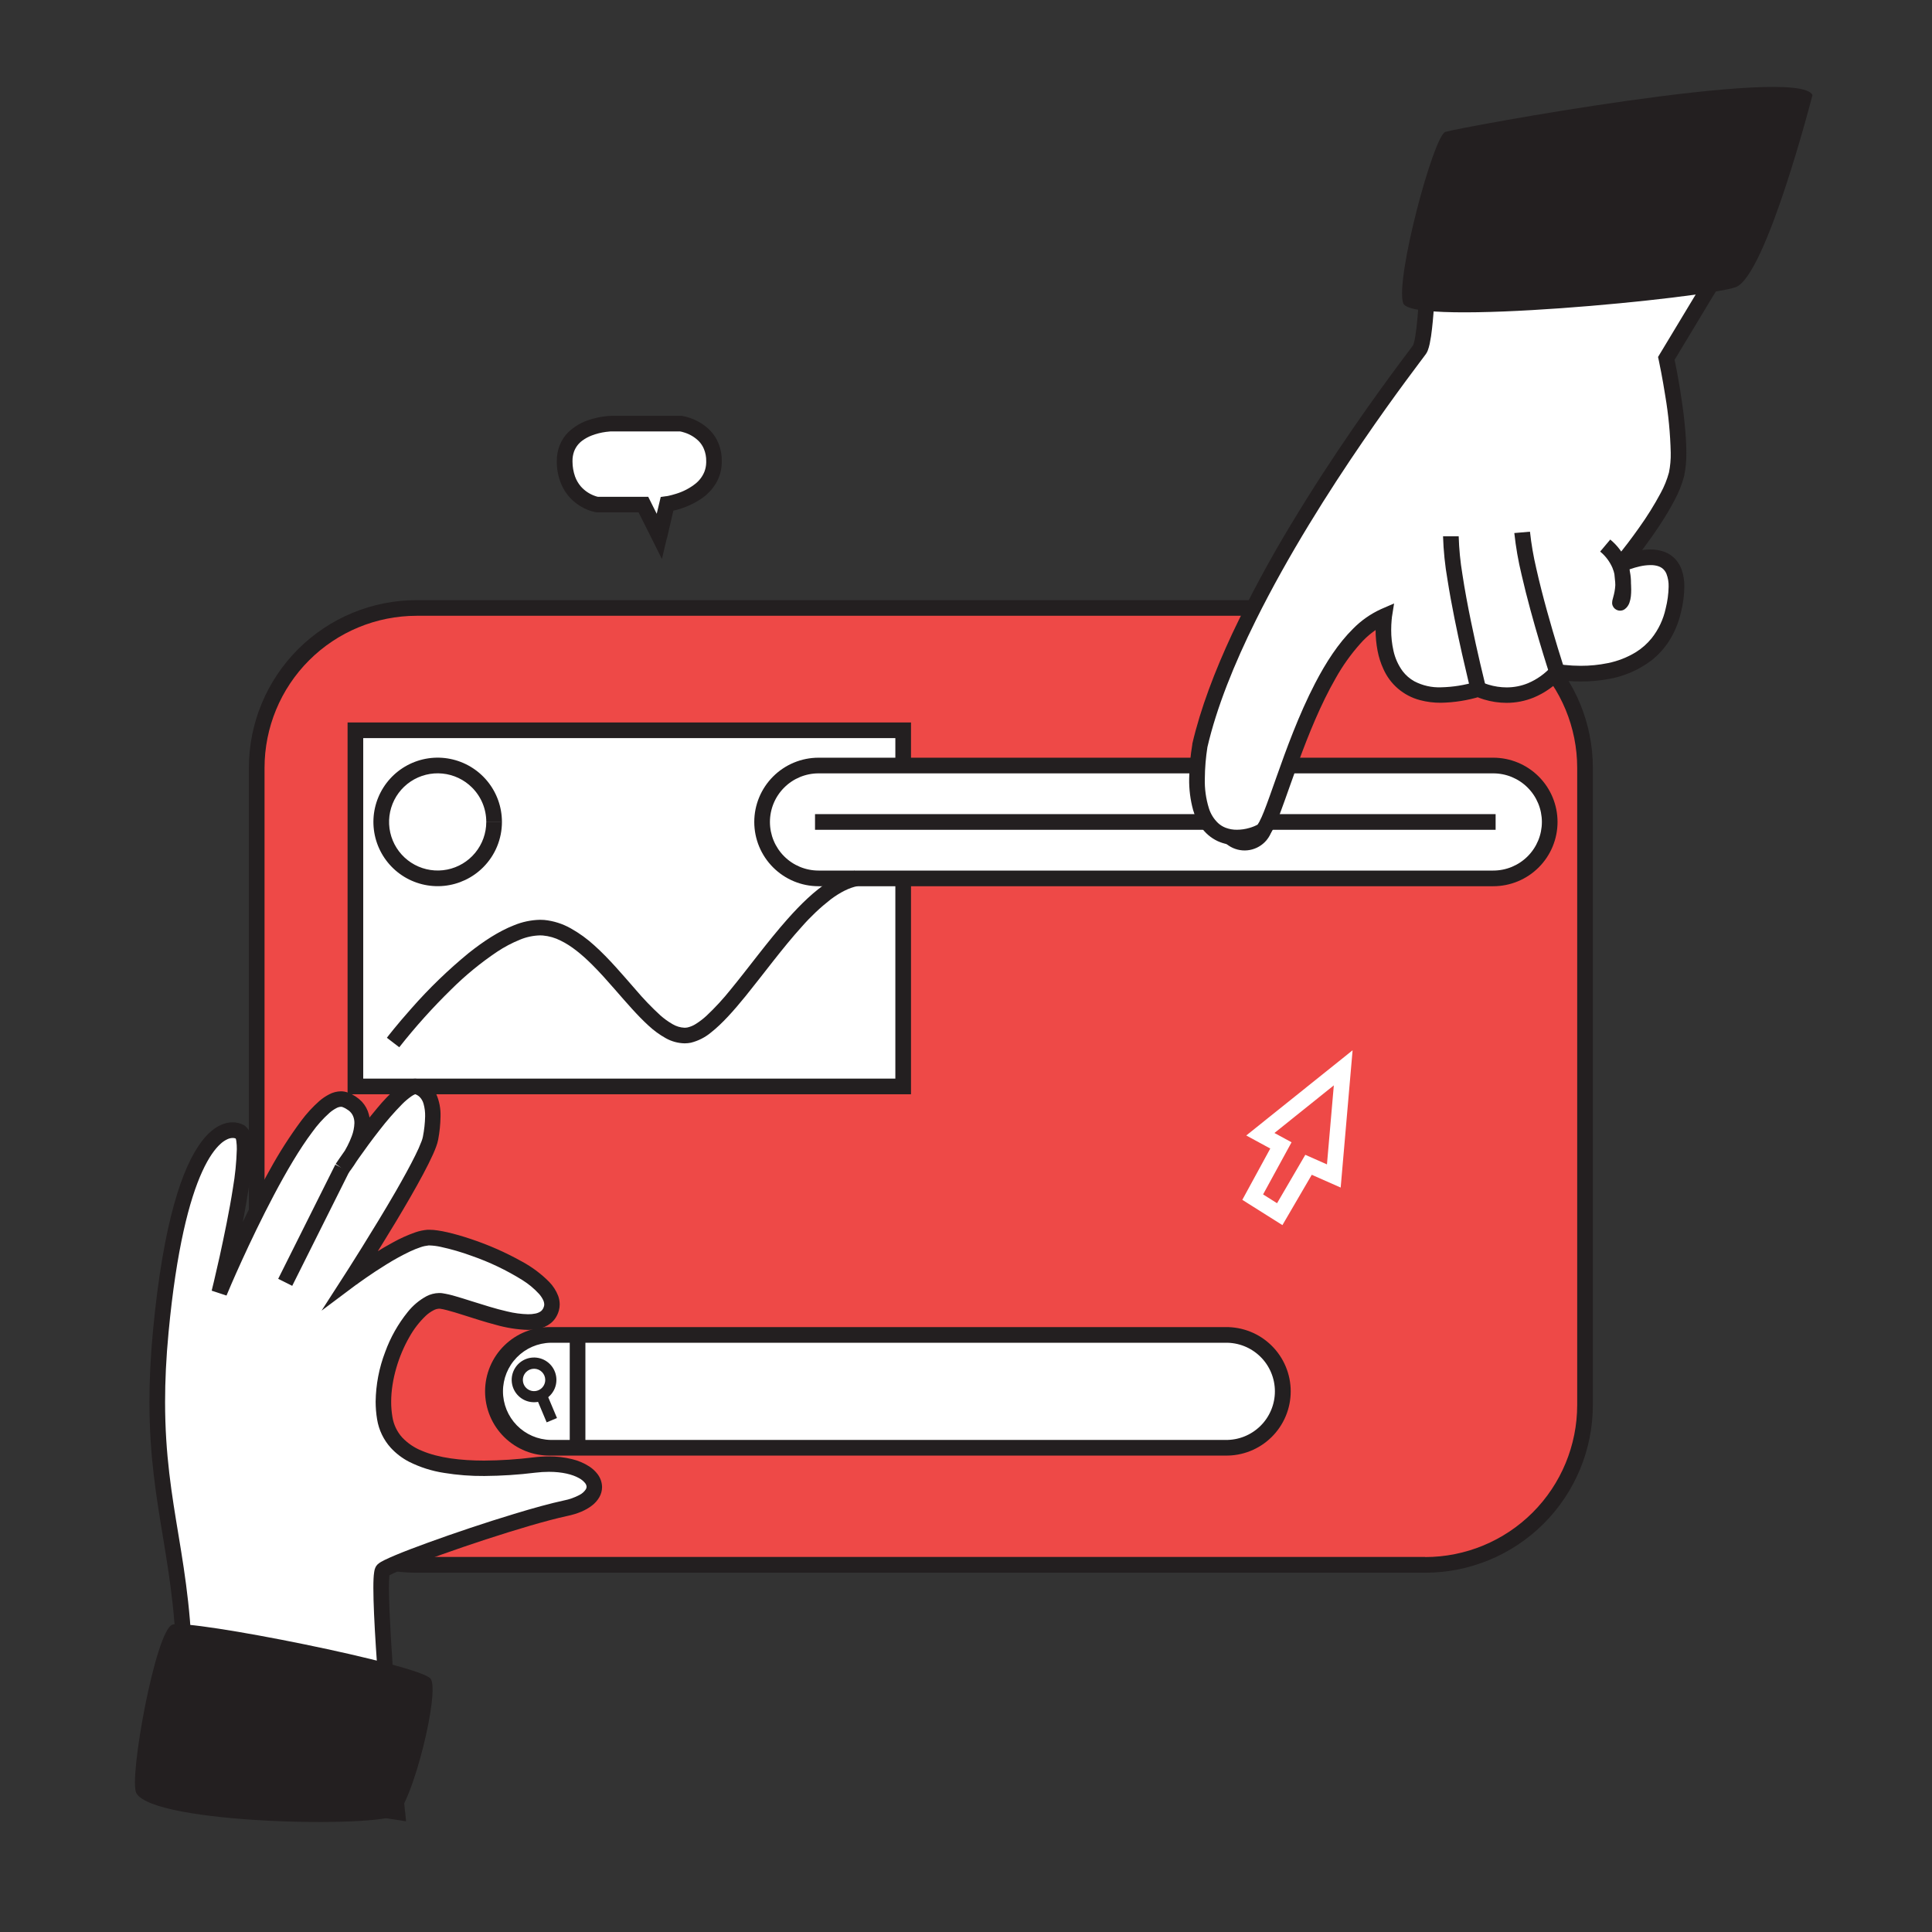 <svg width="130" height="130" viewBox="0 0 130 130" fill="none" xmlns="http://www.w3.org/2000/svg">
<rect x="0" y="0" width="130" height="130" fill="#333333" stroke="none"/>
<path d="M95.892 40.913H28.026C22.086 40.913 17.27 45.729 17.27 51.669V94.539C17.27 100.479 22.086 105.295 28.026 105.295H95.892C101.833 105.295 106.648 100.479 106.648 94.539V51.669C106.648 45.729 101.833 40.913 95.892 40.913Z" fill="#EE4947"/>
<path d="M95.892 105.295V104.764H28.034C25.32 104.764 22.716 103.686 20.797 101.766C18.878 99.847 17.8 97.244 17.8 94.53V51.669C17.8 48.955 18.878 46.352 20.797 44.433C22.716 42.514 25.32 41.435 28.034 41.435H95.892C98.606 41.435 101.209 42.514 103.129 44.433C105.048 46.352 106.126 48.955 106.126 51.669V94.538C106.126 97.252 105.048 99.855 103.129 101.774C101.209 103.693 98.606 104.771 95.892 104.771V105.825C98.886 105.825 101.757 104.636 103.874 102.519C105.991 100.402 107.18 97.531 107.18 94.538V51.669C107.18 48.676 105.991 45.805 103.874 43.688C101.757 41.571 98.886 40.382 95.892 40.382H28.034C25.04 40.382 22.169 41.571 20.052 43.688C17.935 45.805 16.746 48.676 16.746 51.669V94.538C16.746 97.531 17.935 100.402 20.052 102.519C22.169 104.636 25.04 105.825 28.034 105.825H95.892V105.295Z" fill="#231F20"/>
<path d="M60.772 49.139H23.914V73.104H60.772V49.139Z" fill="white"/>
<path d="M23.915 73.104V73.631H61.299V48.613H23.388V73.631H23.915V73.104H24.441V49.666H60.246V72.577H23.915V73.104H24.441H23.915Z" fill="#231F20"/>
<path d="M100.479 59.105H55.077C54.07 59.105 53.105 58.705 52.392 57.993C51.68 57.281 51.28 56.315 51.28 55.308C51.28 54.301 51.68 53.335 52.392 52.623C53.105 51.911 54.07 51.511 55.077 51.511H100.479C101.486 51.511 102.452 51.911 103.164 52.623C103.876 53.335 104.277 54.301 104.277 55.308C104.277 56.315 103.876 57.281 103.164 57.993C102.452 58.705 101.486 59.105 100.479 59.105Z" fill="white"/>
<path d="M100.479 59.105V58.578H55.077C54.21 58.578 53.378 58.234 52.765 57.62C52.151 57.007 51.807 56.175 51.807 55.308C51.807 54.441 52.151 53.609 52.765 52.996C53.378 52.382 54.21 52.038 55.077 52.038H100.479C101.347 52.038 102.178 52.382 102.792 52.996C103.405 53.609 103.75 54.441 103.75 55.308C103.75 56.175 103.405 57.007 102.792 57.62C102.178 58.234 101.347 58.578 100.479 58.578V59.632C101.626 59.632 102.726 59.176 103.537 58.365C104.348 57.555 104.803 56.455 104.803 55.308C104.803 54.161 104.348 53.062 103.537 52.251C102.726 51.44 101.626 50.984 100.479 50.984H55.077C53.931 50.984 52.831 51.44 52.02 52.251C51.209 53.062 50.753 54.161 50.753 55.308C50.753 56.455 51.209 57.555 52.02 58.365C52.831 59.176 53.931 59.632 55.077 59.632H100.479V59.105Z" fill="#231F20"/>
<path d="M84.291 80.552L84.753 80.803L86.906 76.861L85.754 76.236L89.75 73.032L89.288 78.349L87.831 77.705L85.93 80.962L84.573 80.105L84.291 80.552L84.753 80.803L84.291 80.552L84.01 80.998L86.291 82.435L88.266 79.049L90.211 79.908L91.013 70.671L83.858 76.404L85.474 77.282L83.593 80.733L84.01 80.998L84.291 80.552Z" fill="white"/>
<path d="M44.36 36.088L43.293 33.953H40.169C40.169 33.953 38.033 33.598 37.994 31.066C37.955 28.535 41.177 28.496 41.177 28.496H45.784C45.784 28.496 48.118 28.812 48.041 31.146C47.965 33.48 44.881 33.914 44.881 33.914L44.36 36.088Z" fill="white"/>
<path d="M44.36 36.088L44.831 35.854L43.618 33.429H40.169V33.956L40.254 33.437L40.224 33.625L40.259 33.437L40.229 33.625L40.263 33.437C40.163 33.417 40.066 33.387 39.971 33.348C39.622 33.215 39.312 32.997 39.068 32.714C38.907 32.52 38.78 32.3 38.694 32.063C38.581 31.741 38.523 31.402 38.522 31.06V31.021C38.519 30.803 38.555 30.586 38.627 30.38C38.737 30.086 38.931 29.831 39.184 29.647C39.378 29.504 39.591 29.389 39.816 29.303C40.124 29.186 40.443 29.105 40.769 29.062C40.9 29.044 41.008 29.035 41.082 29.029H41.165H41.187V28.866V29.029V28.866V29.029V28.502V29.029H45.794V28.502L45.724 29.024L45.766 28.714L45.722 29.023L45.764 28.713L45.721 29.021C45.839 29.042 45.955 29.071 46.068 29.11C46.422 29.222 46.745 29.415 47.01 29.674C47.164 29.83 47.286 30.014 47.368 30.216C47.474 30.476 47.525 30.753 47.519 31.033C47.519 31.065 47.519 31.098 47.519 31.131C47.514 31.341 47.472 31.549 47.397 31.745C47.27 32.055 47.067 32.328 46.807 32.538C46.419 32.847 45.975 33.079 45.501 33.223C45.296 33.289 45.118 33.333 44.994 33.36L44.851 33.389H44.816V33.411V33.389V33.411V33.389L44.459 33.44L43.857 35.965L44.369 36.085L44.84 35.851L44.369 36.085L44.882 36.207L45.386 34.031L44.875 33.911L44.949 34.431C45.132 34.404 45.314 34.365 45.493 34.316C46.15 34.149 46.77 33.86 47.32 33.464C47.662 33.212 47.95 32.895 48.169 32.532C48.416 32.116 48.552 31.643 48.565 31.16C48.565 31.116 48.565 31.071 48.565 31.027C48.577 30.46 48.427 29.9 48.135 29.414C47.95 29.124 47.716 28.869 47.442 28.662C47.124 28.42 46.768 28.233 46.389 28.109C46.216 28.05 46.039 28.007 45.859 27.978H45.824H41.171C40.981 27.983 40.792 28 40.605 28.028C40.306 28.07 40.011 28.137 39.723 28.227C39.164 28.39 38.652 28.686 38.232 29.089C37.995 29.326 37.807 29.607 37.678 29.917C37.533 30.27 37.461 30.648 37.465 31.029C37.465 31.048 37.465 31.066 37.465 31.084C37.465 31.69 37.608 32.288 37.884 32.827C38.052 33.145 38.273 33.432 38.539 33.675C38.837 33.948 39.184 34.164 39.56 34.313C39.728 34.381 39.903 34.431 40.081 34.463L40.125 34.471H42.966L44.539 37.614L44.873 36.201L44.36 36.088Z" fill="#231F20"/>
<path d="M54.841 55.835H100.637V54.781H54.841" fill="#231F20"/>
<path d="M85.142 55.308H84.615C84.615 55.51 84.545 55.705 84.417 55.861C84.289 56.017 84.111 56.123 83.913 56.163C83.715 56.202 83.51 56.171 83.332 56.076C83.154 55.981 83.015 55.827 82.938 55.641C82.861 55.454 82.851 55.247 82.91 55.054C82.969 54.861 83.093 54.695 83.26 54.583C83.428 54.471 83.629 54.421 83.83 54.441C84.031 54.461 84.218 54.55 84.361 54.693C84.442 54.773 84.506 54.869 84.549 54.975C84.593 55.081 84.615 55.194 84.615 55.308H85.668C85.67 54.863 85.516 54.432 85.235 54.087C84.953 53.743 84.561 53.507 84.125 53.419C83.689 53.332 83.236 53.398 82.843 53.608C82.451 53.817 82.142 54.155 81.972 54.566C81.801 54.977 81.778 55.434 81.907 55.86C82.036 56.286 82.308 56.654 82.678 56.901C83.048 57.148 83.492 57.26 83.934 57.216C84.377 57.173 84.791 56.977 85.106 56.663C85.284 56.485 85.425 56.274 85.522 56.041C85.619 55.809 85.668 55.56 85.668 55.308H85.142Z" fill="#231F20"/>
<path d="M114.846 19.599L112.126 24.114C112.126 24.114 113.339 29.703 112.814 31.917C112.388 33.708 110.203 36.567 109.381 37.596C109.364 37.618 109.354 37.645 109.353 37.673C109.352 37.701 109.361 37.728 109.377 37.751C109.393 37.773 109.416 37.79 109.443 37.798C109.469 37.806 109.498 37.806 109.524 37.797C110.69 37.383 113.622 36.722 112.6 41.065C111.336 46.444 104.774 45.201 104.774 45.201C102.321 47.833 99.473 46.364 99.473 46.364C92.039 48.5 93.152 41.461 93.152 41.461C88.249 43.597 85.955 55.307 84.926 55.909C83.897 56.511 79.613 57.591 80.734 50.157C83.266 39.241 94.972 24.294 95.526 23.503C95.864 23.018 96.025 20.103 96.099 17.915C96.146 16.529 96.158 15.435 96.158 15.435L117.883 14.565L114.846 19.599Z" fill="white"/>
<path d="M114.846 19.599L114.394 19.328L111.566 24.02L111.611 24.225C111.611 24.225 111.611 24.237 111.62 24.266C111.664 24.47 111.864 25.436 112.054 26.645C112.267 27.907 112.389 29.183 112.42 30.463C112.429 30.91 112.389 31.356 112.301 31.793C112.17 32.273 111.984 32.736 111.745 33.172C111.31 33.984 110.822 34.766 110.285 35.515C109.766 36.251 109.273 36.886 108.969 37.267C108.891 37.363 108.843 37.479 108.828 37.602C108.814 37.724 108.835 37.848 108.888 37.959C108.94 38.071 109.024 38.165 109.128 38.231C109.232 38.297 109.352 38.333 109.476 38.334C109.551 38.334 109.626 38.32 109.697 38.295C109.905 38.22 110.118 38.159 110.334 38.111C110.571 38.056 110.813 38.027 111.056 38.024C111.224 38.021 111.391 38.043 111.553 38.089C111.653 38.118 111.748 38.164 111.834 38.224C111.969 38.325 112.074 38.462 112.135 38.62C112.24 38.895 112.288 39.189 112.278 39.484C112.268 39.977 112.201 40.468 112.079 40.947C111.921 41.679 111.597 42.365 111.131 42.951C110.834 43.317 110.478 43.631 110.078 43.881C109.497 44.235 108.859 44.485 108.192 44.619C107.59 44.742 106.978 44.803 106.363 44.801C105.999 44.8 105.635 44.781 105.272 44.742C105.14 44.727 105.036 44.712 104.971 44.701L104.893 44.689H104.875L104.864 44.743L104.875 44.689L104.864 44.743L104.875 44.689L104.589 44.637L104.392 44.849C103.955 45.334 103.417 45.718 102.816 45.971C102.36 46.159 101.871 46.254 101.377 46.253C100.966 46.252 100.558 46.19 100.164 46.071C100.014 46.026 99.898 45.981 99.821 45.949L99.737 45.911L99.719 45.902L99.61 46.116L99.72 45.902L99.612 46.116L99.722 45.902L99.537 45.806L99.335 45.865C98.567 46.101 97.769 46.23 96.966 46.247C96.341 46.272 95.72 46.132 95.166 45.842C94.859 45.671 94.592 45.438 94.379 45.159C94.078 44.745 93.867 44.273 93.76 43.773C93.659 43.317 93.608 42.851 93.61 42.384C93.61 42.131 93.623 41.917 93.637 41.768C93.637 41.694 93.65 41.637 93.655 41.6C93.659 41.562 93.655 41.568 93.655 41.559V41.55L93.435 41.517L93.655 41.551L93.435 41.518L93.655 41.553L93.805 40.605L92.925 40.987C92.224 41.307 91.587 41.754 91.047 42.304C90.052 43.285 89.214 44.581 88.488 45.982C87.394 48.089 86.547 50.429 85.888 52.292C85.559 53.222 85.276 54.035 85.042 54.622C84.951 54.856 84.847 55.085 84.732 55.308C84.701 55.366 84.667 55.421 84.629 55.474L84.616 55.49L84.631 55.505L84.616 55.489L84.631 55.504L84.616 55.487L84.75 55.638L84.649 55.468C84.637 55.475 84.626 55.483 84.616 55.492L84.75 55.642L84.649 55.472C84.466 55.574 84.272 55.653 84.071 55.709C83.799 55.789 83.517 55.831 83.233 55.832C82.973 55.836 82.714 55.79 82.471 55.698C82.285 55.627 82.113 55.521 81.966 55.386C81.675 55.111 81.46 54.764 81.342 54.381C81.143 53.737 81.051 53.064 81.07 52.39C81.076 51.67 81.136 50.952 81.249 50.241L80.728 50.163L81.242 50.282C81.86 47.613 83.048 44.664 84.501 41.74C86.678 37.35 89.435 33.011 91.698 29.711C92.83 28.055 93.839 26.66 94.59 25.64C94.966 25.13 95.277 24.714 95.508 24.406L95.792 24.028C95.866 23.929 95.917 23.861 95.952 23.811C95.999 23.742 96.038 23.668 96.069 23.59C96.124 23.443 96.168 23.292 96.2 23.139C96.27 22.796 96.324 22.451 96.359 22.103C96.496 20.913 96.573 19.286 96.62 17.933C96.666 16.541 96.678 15.444 96.678 15.441H96.152L96.173 15.967L116.918 15.141L114.394 19.332L114.846 19.603L115.297 19.876L118.829 14.007L95.628 14.935V15.435C95.628 15.435 95.628 15.502 95.628 15.626C95.628 15.996 95.607 16.869 95.572 17.903C95.536 18.992 95.478 20.262 95.387 21.308C95.342 21.831 95.288 22.299 95.228 22.651C95.206 22.794 95.176 22.936 95.137 23.075C95.127 23.114 95.114 23.153 95.1 23.191L95.089 23.215L95.175 23.263L95.095 23.208V23.215L95.181 23.263L95.101 23.208L95.026 23.31C94.876 23.507 94.575 23.912 94.153 24.478C92.672 26.47 89.74 30.513 86.906 35.225C85.449 37.623 84.118 40.095 82.917 42.631C81.74 45.156 80.778 47.68 80.229 50.044V50.065V50.085C80.101 50.847 80.03 51.617 80.016 52.39C80.004 53.101 80.093 53.811 80.28 54.497C80.392 54.894 80.566 55.27 80.793 55.614C81.078 56.043 81.477 56.385 81.944 56.602C82.35 56.783 82.79 56.874 83.234 56.869C83.617 56.867 83.997 56.811 84.365 56.705C84.653 56.625 84.93 56.51 85.189 56.362C85.275 56.309 85.353 56.242 85.418 56.165C85.531 56.026 85.628 55.874 85.705 55.713C85.899 55.315 86.07 54.906 86.219 54.488C86.542 53.623 86.921 52.5 87.37 51.275C88.041 49.439 88.875 47.371 89.879 45.628C90.339 44.806 90.886 44.036 91.512 43.332C92.023 42.743 92.652 42.268 93.357 41.935L93.146 41.452L92.626 41.371C92.58 41.702 92.558 42.035 92.561 42.369C92.559 42.849 92.604 43.327 92.695 43.798C92.775 44.214 92.904 44.618 93.08 45.002C93.305 45.517 93.644 45.974 94.071 46.338C94.498 46.703 95.002 46.967 95.545 47.109C96.006 47.232 96.482 47.291 96.959 47.287C97.861 47.27 98.756 47.128 99.619 46.864L99.469 46.357L99.228 46.825C99.428 46.923 99.637 47.004 99.851 47.066C100.344 47.215 100.855 47.292 101.37 47.293C102 47.294 102.624 47.172 103.207 46.933C103.947 46.623 104.61 46.155 105.15 45.562L104.765 45.203L104.667 45.72C105.226 45.814 105.792 45.858 106.359 45.854C106.964 45.858 107.569 45.808 108.165 45.704C109.231 45.53 110.239 45.101 111.103 44.453C111.582 44.08 111.993 43.627 112.319 43.115C112.689 42.524 112.957 41.874 113.11 41.193C113.25 40.636 113.326 40.064 113.336 39.49C113.344 39.097 113.284 38.706 113.157 38.334C113.073 38.098 112.948 37.879 112.787 37.687C112.567 37.428 112.282 37.233 111.962 37.121C111.672 37.02 111.366 36.969 111.059 36.971C110.74 36.973 110.422 37.01 110.111 37.082C109.852 37.14 109.598 37.213 109.348 37.301L109.479 37.67V37.279C109.434 37.278 109.39 37.286 109.348 37.301L109.479 37.67V37.682L109.644 37.314C109.592 37.29 109.536 37.278 109.479 37.279V37.682L109.644 37.314L109.482 37.675L109.813 37.458C109.773 37.392 109.714 37.34 109.644 37.308L109.482 37.669L109.813 37.452L109.48 37.67H109.879C109.879 37.593 109.856 37.517 109.813 37.452L109.48 37.67L109.792 37.922C109.85 37.851 109.881 37.762 109.881 37.67H109.48L109.792 37.922C110.209 37.398 110.969 36.417 111.684 35.327C112.043 34.789 112.374 34.232 112.675 33.66C112.954 33.147 113.17 32.604 113.32 32.04C113.428 31.523 113.479 30.995 113.47 30.466C113.47 29.125 113.259 27.522 113.053 26.242C112.847 24.961 112.639 24.01 112.638 24.004L112.123 24.115L112.575 24.388L115.294 19.873L114.846 19.599Z" fill="#231F20"/>
<path d="M99.982 46.238C99.982 46.238 99.982 46.211 99.961 46.157C99.862 45.753 99.406 43.899 98.978 41.81C98.763 40.766 98.555 39.661 98.403 38.65C98.261 37.801 98.177 36.943 98.152 36.083H97.099C97.129 37.066 97.23 38.046 97.4 39.016C97.662 40.689 98.053 42.554 98.379 44.005C98.706 45.455 98.965 46.489 98.966 46.492L99.988 46.235L99.982 46.238Z" fill="#231F20"/>
<path d="M105.271 45.038L105.248 44.968C105.135 44.617 104.618 42.999 104.1 41.126C103.841 40.188 103.582 39.187 103.373 38.25C103.181 37.434 103.039 36.608 102.949 35.776L101.895 35.867C101.997 36.812 102.16 37.749 102.384 38.673C103.089 41.768 104.262 45.358 104.265 45.367L105.266 45.038H105.271Z" fill="#231F20"/>
<path d="M108.549 38.074V38.083C108.558 38.129 108.597 38.364 108.633 38.67C108.675 39.001 108.699 39.334 108.704 39.667C108.706 39.808 108.696 39.948 108.675 40.087C108.67 40.122 108.662 40.155 108.651 40.188V40.196L108.791 40.271L108.672 40.166C108.664 40.175 108.657 40.185 108.651 40.196L108.791 40.271L108.672 40.166L108.904 40.384L108.708 40.134C108.695 40.143 108.683 40.153 108.672 40.166L108.904 40.384L108.708 40.134L109.002 40.51L108.788 40.083C108.759 40.097 108.733 40.114 108.708 40.134L109.002 40.51L108.788 40.083L109.015 40.534L108.872 40.048C108.843 40.056 108.815 40.068 108.788 40.081L109.015 40.533L108.872 40.047L109.023 40.543V40.026C108.972 40.025 108.921 40.032 108.872 40.047L109.023 40.543L109.173 40.042C109.124 40.029 109.073 40.022 109.023 40.023V40.543L109.173 40.042L109.023 40.545L109.4 40.187C109.337 40.116 109.256 40.064 109.166 40.036L109.015 40.539L109.393 40.181L109.018 40.536L109.521 40.415C109.5 40.327 109.456 40.246 109.393 40.181L109.018 40.536L109.521 40.415L109.039 40.53H109.534C109.535 40.491 109.53 40.453 109.521 40.415L109.039 40.53H109.136L109.53 40.599C109.531 40.576 109.531 40.553 109.53 40.53H109.131L109.525 40.599L109.384 40.575L109.524 40.605L109.382 40.581L109.522 40.611C109.522 40.611 109.522 40.591 109.534 40.566C109.56 40.471 109.614 40.286 109.659 40.054C109.716 39.776 109.744 39.493 109.745 39.21C109.747 38.721 109.651 38.237 109.464 37.786C109.215 37.212 108.834 36.704 108.351 36.305L107.671 37.114C108.028 37.406 108.311 37.78 108.496 38.203C108.63 38.524 108.697 38.869 108.695 39.217C108.693 39.478 108.661 39.739 108.6 39.992C108.576 40.096 108.552 40.184 108.531 40.257C108.521 40.295 108.511 40.328 108.502 40.366C108.493 40.403 108.493 40.405 108.488 40.43C108.482 40.468 108.478 40.505 108.478 40.543C108.475 40.573 108.475 40.603 108.478 40.633C108.484 40.67 108.493 40.706 108.506 40.74C108.521 40.779 108.541 40.816 108.564 40.85C108.614 40.925 108.682 40.986 108.762 41.026C108.839 41.069 108.926 41.09 109.014 41.09C109.076 41.09 109.138 41.079 109.197 41.058C109.248 41.04 109.295 41.014 109.337 40.981C109.367 40.96 109.394 40.937 109.418 40.91L109.467 40.859C109.542 40.77 109.601 40.668 109.64 40.558C109.69 40.417 109.722 40.271 109.738 40.122C109.753 39.972 109.761 39.821 109.76 39.67C109.755 39.273 109.726 38.876 109.674 38.481C109.631 38.143 109.589 37.901 109.589 37.895L108.55 38.077L108.549 38.074Z" fill="#231F20"/>
<path d="M26.727 121.929C26.727 121.929 25.222 106.174 25.764 105.647C26.306 105.12 34.594 102.226 38.042 101.484C41.49 100.742 40.087 98.085 35.953 98.575C31.819 99.066 26.509 99.004 25.892 95.415C25.275 91.826 27.946 87.309 29.671 87.537C31.396 87.764 36.492 90.273 37.104 88.039C37.717 85.806 30.409 83.166 28.798 83.273C27.188 83.38 23.648 86.024 23.648 86.024C23.648 86.024 28.667 78.23 28.962 76.593C29.257 74.955 29.209 73.515 28.059 73.131C26.909 72.747 23.028 78.611 23.028 78.611C23.028 78.611 25.887 75.079 23.237 74.01C20.587 72.942 14.743 86.983 14.743 86.983C14.743 86.983 17.282 76.814 16.168 76.189C15.054 75.565 12.034 76.68 10.806 89.601C9.578 102.523 13.585 104.482 12.064 119.678L26.727 121.929Z" fill="white"/>
<path d="M26.727 121.929L27.251 121.879C27.251 121.879 27.235 121.703 27.204 121.389C27.101 120.284 26.843 117.468 26.602 114.519C26.486 113.042 26.377 111.534 26.301 110.189C26.226 108.844 26.17 107.664 26.17 106.856C26.17 106.521 26.18 106.254 26.196 106.075C26.2 106.015 26.209 105.955 26.222 105.897V105.888L26.026 105.826L26.208 105.92C26.214 105.91 26.218 105.899 26.222 105.888L26.026 105.826L26.208 105.92L25.844 105.733L26.127 106.034C26.16 106.003 26.187 105.966 26.208 105.926L25.844 105.739L26.127 106.04L26.011 105.92L26.112 106.052L26.127 106.04L26.011 105.92L26.112 106.052L26.155 106.025C26.208 105.993 26.295 105.947 26.408 105.894C26.622 105.792 26.923 105.662 27.287 105.515C28.566 104.997 30.625 104.261 32.69 103.585C33.724 103.248 34.76 102.925 35.7 102.651C36.641 102.377 37.494 102.153 38.149 102.011C38.873 101.861 39.43 101.62 39.839 101.299C40.037 101.148 40.203 100.959 40.328 100.744C40.447 100.536 40.51 100.301 40.512 100.062C40.507 99.742 40.397 99.432 40.2 99.179C40.049 98.983 39.866 98.814 39.658 98.679C39.3 98.448 38.904 98.279 38.489 98.181C37.978 98.057 37.453 97.996 36.927 98.001C36.579 98.001 36.232 98.023 35.887 98.065C34.788 98.201 33.683 98.273 32.576 98.28C31.008 98.28 29.507 98.097 28.401 97.626C27.894 97.427 27.436 97.118 27.061 96.723C26.713 96.335 26.485 95.854 26.404 95.338C26.348 95.004 26.32 94.665 26.321 94.325C26.321 92.82 26.84 91.188 27.541 89.975C27.836 89.441 28.21 88.955 28.651 88.534C28.805 88.39 28.977 88.268 29.164 88.17C29.279 88.105 29.407 88.067 29.539 88.059C29.558 88.057 29.577 88.057 29.596 88.059C29.751 88.082 29.905 88.113 30.056 88.154C30.378 88.235 30.777 88.358 31.215 88.498C31.872 88.706 32.616 88.95 33.36 89.144C34.062 89.345 34.786 89.46 35.517 89.486C35.737 89.487 35.956 89.468 36.173 89.427C36.495 89.372 36.798 89.238 37.056 89.037C37.188 88.931 37.302 88.804 37.393 88.661C37.488 88.512 37.559 88.349 37.606 88.179C37.643 88.045 37.661 87.907 37.661 87.768C37.66 87.571 37.624 87.376 37.556 87.19C37.42 86.842 37.215 86.524 36.954 86.256C36.421 85.719 35.812 85.263 35.148 84.901C34.045 84.282 32.886 83.77 31.686 83.371C31.117 83.18 30.58 83.026 30.109 82.919C29.873 82.865 29.658 82.823 29.451 82.794C29.269 82.765 29.084 82.75 28.899 82.748C28.852 82.748 28.807 82.748 28.761 82.748C28.484 82.772 28.211 82.83 27.948 82.921C27.421 83.106 26.911 83.336 26.423 83.609C25.647 84.028 24.879 84.524 24.3 84.916C23.72 85.309 23.335 85.598 23.331 85.601L23.645 86.024L24.089 86.308C24.089 86.308 25.347 84.352 26.648 82.192C27.296 81.112 27.955 79.979 28.473 79.005C28.733 78.517 28.958 78.07 29.131 77.684C29.218 77.49 29.292 77.312 29.351 77.148C29.407 76.998 29.452 76.844 29.483 76.687C29.582 76.169 29.635 75.644 29.642 75.116C29.659 74.605 29.562 74.096 29.358 73.626C29.247 73.399 29.094 73.195 28.907 73.024C28.71 72.847 28.479 72.712 28.228 72.629C28.134 72.597 28.036 72.582 27.937 72.582C27.776 72.584 27.618 72.619 27.471 72.684C27.197 72.809 26.944 72.974 26.718 73.173C26.23 73.607 25.777 74.078 25.364 74.584C24.67 75.402 23.981 76.332 23.461 77.059C22.942 77.786 22.595 78.311 22.591 78.314L23.44 78.937C23.705 78.599 23.944 78.242 24.157 77.869C24.352 77.533 24.519 77.18 24.653 76.815C24.803 76.42 24.884 76.002 24.893 75.58C24.893 75.377 24.868 75.174 24.817 74.978C24.734 74.661 24.573 74.37 24.351 74.13C24.094 73.864 23.782 73.659 23.436 73.528C23.277 73.464 23.107 73.431 22.936 73.432C22.663 73.437 22.395 73.506 22.154 73.634C21.915 73.757 21.691 73.909 21.488 74.085C21.04 74.482 20.633 74.924 20.275 75.404C19.491 76.462 18.779 77.573 18.147 78.73C17.107 80.585 16.138 82.596 15.426 84.147C14.714 85.699 14.261 86.787 14.26 86.792L14.746 86.993L15.256 87.121C15.256 87.121 15.685 85.403 16.115 83.33C16.329 82.295 16.544 81.169 16.707 80.12C16.864 79.204 16.955 78.278 16.979 77.35C16.986 77.053 16.959 76.757 16.899 76.466C16.871 76.333 16.824 76.205 16.76 76.085C16.724 76.018 16.68 75.956 16.629 75.9C16.573 75.829 16.506 75.767 16.43 75.718C16.19 75.586 15.921 75.517 15.647 75.518C15.388 75.521 15.132 75.577 14.895 75.682C14.443 75.878 13.992 76.243 13.564 76.814C12.914 77.672 12.282 78.999 11.713 81.038C11.144 83.077 10.646 85.832 10.294 89.541C10.125 91.319 10.055 92.894 10.055 94.327C10.055 98.004 10.523 100.742 10.983 103.533C11.444 106.323 11.897 109.17 11.897 113.152C11.889 115.314 11.772 117.474 11.548 119.624L11.498 120.12L27.323 122.552L27.259 121.878L26.735 121.928L26.815 121.408L12.151 119.151L12.071 119.672L12.595 119.724C12.824 117.54 12.942 115.345 12.95 113.148C12.95 109.084 12.484 106.15 12.022 103.357C11.56 100.563 11.108 97.909 11.108 94.327C11.108 92.929 11.177 91.388 11.343 89.641C11.871 84.057 12.743 80.716 13.611 78.823C14.043 77.876 14.473 77.297 14.835 76.972C14.975 76.839 15.137 76.73 15.313 76.65C15.421 76.6 15.537 76.574 15.655 76.572C15.748 76.57 15.84 76.593 15.921 76.638L16.042 76.424L15.86 76.59C15.878 76.608 15.899 76.624 15.921 76.638L16.042 76.424L15.86 76.59L15.935 76.522L15.848 76.573L15.86 76.59L15.935 76.522L15.848 76.573C15.877 76.643 15.896 76.716 15.903 76.791C15.927 76.969 15.937 77.149 15.935 77.329C15.91 78.203 15.822 79.076 15.674 79.938C15.438 81.472 15.072 83.204 14.78 84.546C14.63 85.219 14.496 85.794 14.4 86.202C14.351 86.405 14.312 86.566 14.285 86.676C14.271 86.731 14.261 86.773 14.254 86.802C14.254 86.831 14.243 86.846 14.243 86.846L15.241 87.175L15.256 87.139C15.406 86.764 16.782 83.527 18.438 80.399C19.264 78.837 20.164 77.3 21.004 76.185C21.345 75.707 21.738 75.268 22.176 74.877C22.319 74.752 22.476 74.645 22.644 74.558C22.737 74.507 22.84 74.479 22.945 74.474C22.982 74.473 23.018 74.48 23.052 74.493C23.196 74.549 23.332 74.625 23.455 74.717C23.587 74.815 23.69 74.944 23.756 75.094C23.82 75.245 23.85 75.407 23.847 75.571C23.837 75.872 23.777 76.17 23.669 76.451C23.501 76.898 23.283 77.325 23.019 77.723C22.909 77.894 22.808 78.034 22.738 78.131L22.656 78.239L22.635 78.266L22.777 78.379L22.635 78.265L22.777 78.377L22.635 78.263L23.044 78.596L23.484 78.886L23.493 78.871C23.597 78.721 24.509 77.353 25.538 76.043C26.012 75.427 26.523 74.84 27.069 74.285C27.261 74.092 27.47 73.916 27.694 73.759C27.759 73.714 27.828 73.675 27.9 73.643L27.952 73.626H27.961V73.59V73.626V73.59V73.465L27.91 73.616C27.927 73.622 27.944 73.626 27.961 73.626V73.465L27.91 73.616C28.024 73.653 28.129 73.714 28.219 73.793C28.356 73.926 28.454 74.094 28.502 74.278C28.577 74.549 28.612 74.829 28.606 75.11C28.596 75.575 28.545 76.037 28.455 76.493C28.434 76.592 28.405 76.689 28.369 76.784C28.244 77.114 28.1 77.437 27.94 77.751C27.605 78.432 27.14 79.274 26.633 80.159C25.872 81.476 25.018 82.868 24.352 83.938C24.021 84.471 23.737 84.922 23.535 85.239L23.3 85.607L23.216 85.738L21.637 88.191L23.97 86.444H23.979C24.076 86.372 24.962 85.719 26.003 85.079C26.517 84.758 27.048 84.467 27.594 84.206C27.826 84.097 28.063 84.001 28.306 83.92C28.479 83.861 28.657 83.822 28.839 83.803H28.907C29.157 83.812 29.406 83.843 29.65 83.898C30.361 84.052 31.061 84.256 31.744 84.507C32.937 84.921 34.08 85.467 35.152 86.135C35.566 86.393 35.942 86.705 36.271 87.064C36.38 87.186 36.472 87.322 36.544 87.469C36.591 87.563 36.617 87.665 36.621 87.77C36.621 87.814 36.615 87.858 36.603 87.901C36.582 87.988 36.542 88.07 36.486 88.14C36.45 88.185 36.407 88.225 36.358 88.256C36.258 88.319 36.148 88.362 36.033 88.385C35.867 88.42 35.699 88.436 35.53 88.433C35.059 88.421 34.591 88.358 34.133 88.245C33.355 88.072 32.508 87.794 31.738 87.556C31.352 87.433 30.985 87.317 30.652 87.222C30.357 87.132 30.055 87.064 29.749 87.016C29.68 87.007 29.609 87.004 29.539 87.005C29.246 87.011 28.959 87.084 28.699 87.219C28.209 87.485 27.778 87.848 27.432 88.284C26.783 89.089 26.272 89.996 25.919 90.968C25.509 92.036 25.291 93.168 25.276 94.312C25.276 94.711 25.309 95.109 25.374 95.502C25.489 96.214 25.806 96.877 26.288 97.413C26.64 97.797 27.057 98.116 27.519 98.356C28.262 98.729 29.059 98.983 29.882 99.108C30.777 99.254 31.684 99.324 32.591 99.316C33.738 99.308 34.884 99.234 36.022 99.093C36.326 99.056 36.633 99.037 36.939 99.036C37.842 99.036 38.521 99.216 38.939 99.448C39.105 99.532 39.252 99.65 39.37 99.794C39.429 99.865 39.465 99.952 39.47 100.044C39.468 100.103 39.451 100.16 39.421 100.21C39.314 100.373 39.166 100.505 38.992 100.592C38.661 100.768 38.306 100.893 37.938 100.964C37.05 101.155 35.878 101.477 34.6 101.867C32.683 102.446 30.537 103.168 28.807 103.798C27.943 104.112 27.185 104.4 26.608 104.643C26.321 104.764 26.079 104.871 25.886 104.965C25.788 105.014 25.704 105.057 25.629 105.102C25.591 105.125 25.555 105.147 25.519 105.173C25.479 105.201 25.441 105.231 25.406 105.265C25.341 105.327 25.29 105.402 25.255 105.485C25.218 105.574 25.193 105.668 25.18 105.765C25.156 105.92 25.141 106.077 25.135 106.234C25.126 106.415 25.123 106.621 25.123 106.853C25.123 107.823 25.191 109.242 25.293 110.839C25.594 115.625 26.207 121.976 26.207 121.976L26.732 121.925L26.812 121.405L26.727 121.929Z" fill="#231F20"/>
<path d="M22.562 78.365L18.719 86.05L19.663 86.521L23.504 78.837" fill="#231F20"/>
<path d="M33.247 55.308H32.72C32.72 56.065 32.457 56.797 31.976 57.382C31.496 57.966 30.828 58.366 30.086 58.513C29.343 58.66 28.573 58.545 27.906 58.188C27.239 57.831 26.717 57.254 26.428 56.555C26.139 55.856 26.101 55.078 26.321 54.354C26.541 53.63 27.005 53.005 27.634 52.585C28.263 52.165 29.019 51.976 29.772 52.051C30.524 52.125 31.228 52.458 31.763 52.993C32.067 53.297 32.309 53.657 32.473 54.054C32.637 54.45 32.721 54.876 32.72 55.305H33.774C33.774 54.305 33.427 53.335 32.792 52.562C32.158 51.789 31.274 51.26 30.293 51.064C29.312 50.869 28.294 51.02 27.411 51.492C26.529 51.964 25.838 52.727 25.455 53.651C25.072 54.575 25.022 55.603 25.312 56.561C25.603 57.518 26.216 58.345 27.048 58.901C27.88 59.456 28.879 59.706 29.875 59.608C30.87 59.51 31.801 59.069 32.508 58.362C32.91 57.961 33.229 57.484 33.446 56.96C33.663 56.435 33.775 55.873 33.774 55.305L33.247 55.308Z" fill="#231F20"/>
<path d="M26.863 70.471C27.944 69.098 29.113 67.797 30.362 66.576C31.31 65.633 32.345 64.784 33.455 64.038C33.938 63.717 34.453 63.445 34.991 63.227C35.419 63.049 35.875 62.952 36.338 62.94C36.403 62.94 36.466 62.94 36.526 62.947C36.946 62.985 37.355 63.103 37.73 63.295C38.436 63.636 39.15 64.219 39.845 64.913C40.369 65.433 40.883 66.013 41.389 66.594C42.149 67.464 42.894 68.334 43.635 69.009C43.984 69.335 44.371 69.618 44.788 69.852C45.177 70.073 45.615 70.194 46.062 70.204C46.205 70.204 46.347 70.19 46.487 70.162C46.984 70.038 47.448 69.803 47.841 69.474C48.594 68.884 49.366 68.014 50.172 67.023C51.377 65.536 52.663 63.775 53.964 62.341C54.549 61.674 55.195 61.064 55.895 60.518C56.53 60.043 57.145 59.73 57.708 59.623L57.509 58.589C56.893 58.721 56.306 58.967 55.78 59.314C54.808 59.934 53.882 60.837 52.981 61.852C51.634 63.372 50.349 65.144 49.178 66.567C48.673 67.201 48.124 67.798 47.534 68.353C47.317 68.553 47.081 68.734 46.831 68.892C46.66 69.004 46.471 69.085 46.271 69.133C46.201 69.147 46.129 69.154 46.056 69.154C45.778 69.142 45.506 69.061 45.266 68.919C44.966 68.749 44.686 68.547 44.429 68.317C43.845 67.781 43.295 67.209 42.783 66.604C41.917 65.618 40.999 64.517 39.994 63.617C39.51 63.173 38.976 62.787 38.403 62.466C37.852 62.155 37.242 61.962 36.612 61.901C36.52 61.894 36.429 61.891 36.338 61.891C35.736 61.904 35.141 62.029 34.585 62.26C33.56 62.66 32.534 63.336 31.548 64.118C30.162 65.254 28.872 66.501 27.689 67.847C26.679 68.981 26.033 69.822 26.033 69.829L26.869 70.471H26.863Z" fill="#231F20"/>
<path d="M82.445 97.416H37.044C36.539 97.427 36.037 97.336 35.568 97.15C35.099 96.963 34.671 96.685 34.31 96.332C33.95 95.978 33.663 95.556 33.468 95.091C33.272 94.625 33.171 94.125 33.171 93.62C33.171 93.115 33.272 92.615 33.468 92.15C33.663 91.684 33.95 91.262 34.31 90.909C34.671 90.555 35.099 90.277 35.568 90.091C36.037 89.905 36.539 89.814 37.044 89.824H82.445C82.95 89.814 83.451 89.905 83.921 90.091C84.39 90.277 84.818 90.555 85.178 90.909C85.539 91.262 85.825 91.684 86.021 92.15C86.217 92.615 86.317 93.115 86.317 93.62C86.317 94.125 86.217 94.625 86.021 95.091C85.825 95.556 85.539 95.978 85.178 96.332C84.818 96.685 84.39 96.963 83.921 97.15C83.451 97.336 82.95 97.427 82.445 97.416Z" fill="white"/>
<path d="M82.445 97.417V96.89H37.044C36.189 96.871 35.375 96.519 34.777 95.908C34.179 95.297 33.844 94.475 33.844 93.62C33.844 92.765 34.179 91.944 34.777 91.333C35.375 90.722 36.189 90.369 37.044 90.351H82.445C82.88 90.341 83.313 90.419 83.718 90.579C84.122 90.739 84.491 90.979 84.802 91.283C85.114 91.588 85.361 91.951 85.529 92.353C85.698 92.754 85.785 93.185 85.785 93.62C85.785 94.056 85.698 94.487 85.529 94.888C85.361 95.289 85.114 95.653 84.802 95.957C84.491 96.262 84.122 96.501 83.718 96.661C83.313 96.822 82.88 96.899 82.445 96.89V97.943C83.019 97.954 83.59 97.85 84.124 97.638C84.658 97.425 85.144 97.109 85.554 96.706C85.964 96.304 86.29 95.823 86.512 95.294C86.735 94.764 86.849 94.195 86.849 93.62C86.849 93.046 86.735 92.477 86.512 91.947C86.29 91.417 85.964 90.937 85.554 90.535C85.144 90.132 84.658 89.815 84.124 89.603C83.59 89.391 83.019 89.287 82.445 89.297H37.044C36.47 89.287 35.899 89.391 35.365 89.603C34.831 89.815 34.345 90.132 33.935 90.535C33.525 90.937 33.199 91.417 32.977 91.947C32.754 92.477 32.64 93.046 32.64 93.62C32.64 94.195 32.754 94.764 32.977 95.294C33.199 95.823 33.525 96.304 33.935 96.706C34.345 97.109 34.831 97.425 35.365 97.638C35.899 97.85 36.47 97.954 37.044 97.943H82.445V97.417Z" fill="#231F20"/>
<path d="M37.064 92.849C37.064 93.072 36.998 93.29 36.874 93.475C36.75 93.661 36.574 93.805 36.368 93.89C36.162 93.976 35.935 93.998 35.716 93.955C35.498 93.911 35.297 93.804 35.139 93.646C34.982 93.488 34.874 93.288 34.831 93.069C34.787 92.85 34.81 92.624 34.895 92.418C34.98 92.212 35.125 92.036 35.31 91.912C35.495 91.788 35.713 91.722 35.936 91.722C36.235 91.722 36.522 91.841 36.733 92.052C36.945 92.263 37.064 92.55 37.064 92.849Z" fill="white"/>
<path d="M37.064 92.849H36.688C36.688 92.973 36.658 93.095 36.6 93.205C36.542 93.315 36.458 93.409 36.355 93.478C36.252 93.547 36.134 93.59 36.01 93.602C35.887 93.615 35.762 93.597 35.648 93.549C35.533 93.502 35.432 93.427 35.353 93.331C35.274 93.235 35.221 93.121 35.197 92.999C35.173 92.877 35.179 92.752 35.215 92.633C35.252 92.514 35.317 92.407 35.405 92.319C35.546 92.179 35.737 92.1 35.937 92.1C36.136 92.1 36.327 92.179 36.468 92.319C36.538 92.389 36.593 92.471 36.631 92.562C36.669 92.653 36.688 92.751 36.688 92.849H37.44C37.44 92.501 37.319 92.163 37.099 91.894C36.878 91.625 36.57 91.441 36.229 91.373C35.887 91.305 35.533 91.357 35.226 91.521C34.919 91.685 34.678 91.951 34.545 92.272C34.411 92.594 34.394 92.952 34.495 93.285C34.596 93.618 34.809 93.906 35.099 94.1C35.388 94.293 35.736 94.38 36.082 94.346C36.429 94.312 36.753 94.159 36.999 93.913C37.139 93.774 37.25 93.608 37.326 93.425C37.402 93.243 37.44 93.047 37.44 92.849H37.064Z" fill="#231F20"/>
<path d="M37.478 95.416L36.779 93.755L36.085 94.046L36.784 95.707" fill="#231F20"/>
<path d="M38.337 90.22V97.416H39.39V90.22" fill="#231F20"/>
<path d="M9.172 120.654C8.65 119.716 10.462 109.719 11.598 109.319C12.734 108.919 28.371 112.035 28.985 112.969C29.599 113.903 27.772 121.246 26.665 122.12C25.558 122.994 10.344 122.763 9.172 120.654Z" fill="#231F20"/>
<path d="M121.958 6.394C121.958 6.394 118.834 18.587 116.788 19.323C114.742 20.059 94.963 22.003 94.416 20.401C93.868 18.8 96.458 9.146 97.254 8.876C98.049 8.606 121.008 4.37 121.958 6.394Z" fill="#231F20"/>
</svg>
